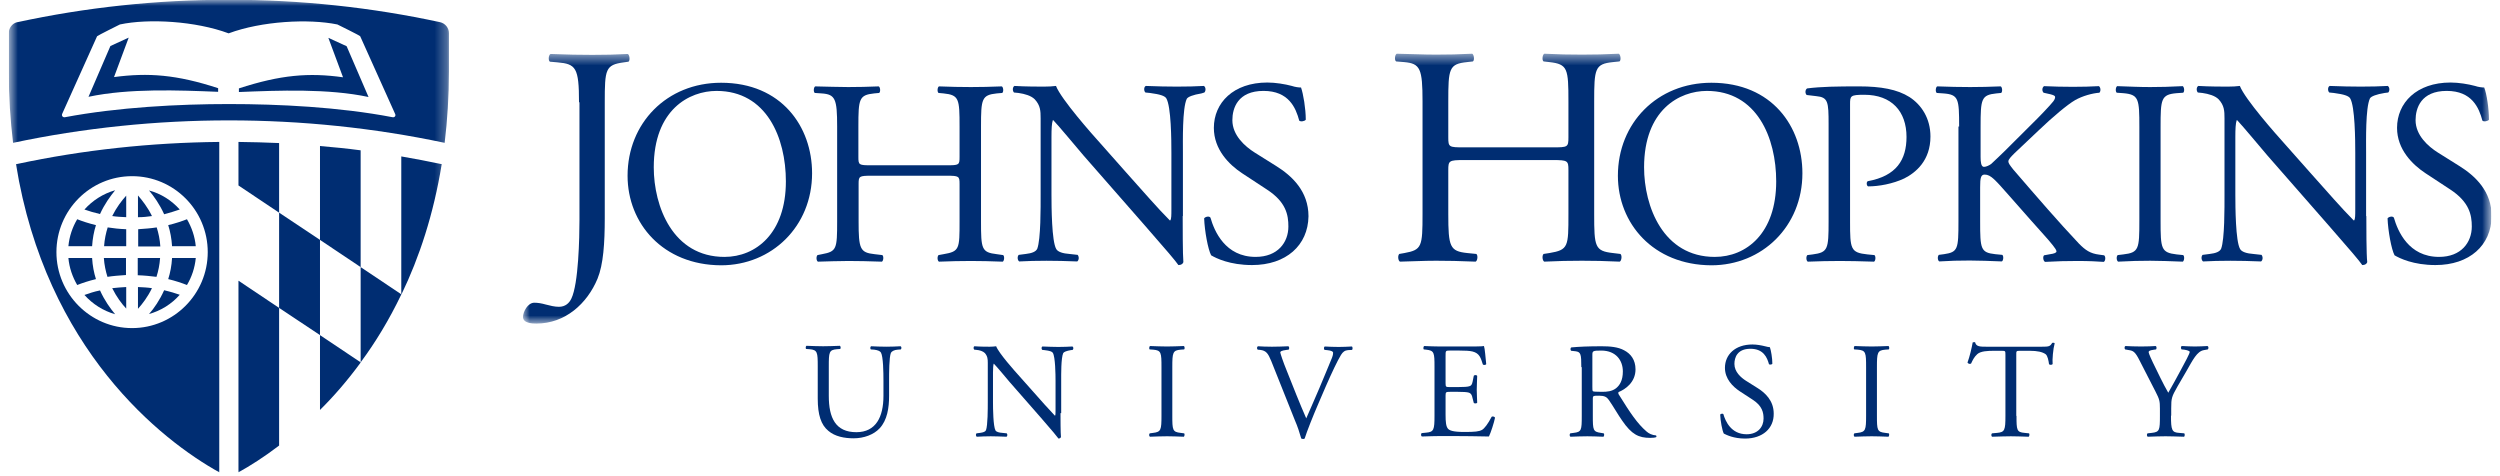 <svg width="210" height="40" viewBox="0 0 210 40" fill="none" xmlns="http://www.w3.org/2000/svg">
<g clip-path="url(#clip0_897_924)">
<path d="M74.21 31.98C74.21 31.275 74.191 29.961 74.001 29.618C73.926 29.485 73.717 29.409 73.432 29.371L73.148 29.352C73.072 29.275 73.11 29.123 73.167 29.085C73.603 29.104 74.02 29.123 74.457 29.123C74.931 29.123 75.234 29.104 75.652 29.085C75.747 29.142 75.728 29.294 75.671 29.352L75.405 29.371C75.121 29.39 74.912 29.504 74.836 29.637C74.684 30.018 74.684 31.333 74.684 31.961V33.256C74.684 34.247 74.533 35.294 73.888 35.98C73.394 36.514 72.56 36.818 71.706 36.818C70.928 36.818 70.131 36.666 69.581 36.19C68.974 35.694 68.69 34.856 68.69 33.485V30.78C68.69 29.599 68.671 29.39 68.007 29.333L67.722 29.314C67.646 29.275 67.684 29.066 67.741 29.047C68.31 29.066 68.69 29.085 69.145 29.085C69.619 29.085 69.98 29.066 70.549 29.047C70.625 29.085 70.644 29.275 70.568 29.314L70.302 29.333C69.638 29.39 69.619 29.58 69.619 30.78V33.256C69.619 35.104 70.188 36.304 71.934 36.304C73.584 36.304 74.21 35.009 74.21 33.256V31.98Z" fill="#002D72"/>
<path d="M89.083 34.705C89.083 35.048 89.083 36.4 89.121 36.705C89.102 36.781 89.026 36.838 88.912 36.838C88.779 36.648 88.438 36.248 87.451 35.105L84.815 32.096C84.511 31.734 83.733 30.8 83.487 30.553H83.468C83.43 30.686 83.411 30.953 83.411 31.296V33.791C83.411 34.324 83.43 35.81 83.619 36.153C83.695 36.286 83.923 36.343 84.207 36.362L84.568 36.4C84.644 36.495 84.625 36.629 84.549 36.686C84.037 36.667 83.638 36.648 83.221 36.648C82.747 36.648 82.443 36.667 82.045 36.686C81.969 36.629 81.95 36.476 82.026 36.4L82.329 36.362C82.595 36.324 82.766 36.267 82.823 36.134C82.974 35.734 82.974 34.324 82.974 33.772V30.476C82.974 30.153 82.955 29.924 82.728 29.657C82.576 29.505 82.291 29.41 82.026 29.391L81.836 29.372C81.76 29.296 81.76 29.124 81.855 29.086C82.329 29.124 82.936 29.124 83.145 29.124C83.335 29.124 83.525 29.105 83.676 29.086C83.904 29.676 85.251 31.181 85.63 31.6L86.731 32.838C87.508 33.715 88.078 34.362 88.609 34.914H88.628C88.666 34.857 88.666 34.667 88.666 34.438V32C88.666 31.467 88.647 29.981 88.438 29.638C88.362 29.524 88.191 29.467 87.736 29.41L87.546 29.391C87.471 29.314 87.471 29.143 87.565 29.105C88.097 29.124 88.476 29.143 88.912 29.143C89.406 29.143 89.69 29.124 90.088 29.105C90.183 29.162 90.183 29.314 90.107 29.391L89.956 29.41C89.595 29.467 89.368 29.562 89.311 29.657C89.121 30.076 89.14 31.486 89.14 32.019V34.705H89.083Z" fill="#002D72"/>
<path d="M97.564 30.838C97.564 29.619 97.545 29.428 96.862 29.371L96.577 29.352C96.501 29.314 96.539 29.105 96.596 29.066C97.165 29.085 97.545 29.105 98.038 29.105C98.493 29.105 98.873 29.085 99.442 29.066C99.517 29.105 99.537 29.314 99.461 29.352L99.176 29.371C98.512 29.428 98.474 29.619 98.474 30.838V34.914C98.474 36.133 98.493 36.285 99.176 36.362L99.461 36.4C99.537 36.438 99.499 36.647 99.442 36.685C98.873 36.666 98.493 36.647 98.038 36.647C97.564 36.647 97.165 36.666 96.596 36.685C96.52 36.647 96.501 36.476 96.577 36.4L96.862 36.362C97.526 36.285 97.564 36.114 97.564 34.914V30.838Z" fill="#002D72"/>
<path d="M106.783 30.324C106.518 29.676 106.347 29.448 105.854 29.391L105.645 29.372C105.569 29.296 105.569 29.143 105.664 29.086C105.986 29.105 106.366 29.124 106.84 29.124C107.333 29.124 107.732 29.105 108.225 29.086C108.301 29.124 108.32 29.296 108.244 29.372L108.073 29.391C107.637 29.448 107.542 29.524 107.542 29.6C107.561 29.715 107.751 30.324 108.111 31.2C108.642 32.534 109.155 33.848 109.724 35.143C110.065 34.381 110.558 33.219 110.824 32.61C111.147 31.829 111.697 30.534 111.886 30.057C111.981 29.81 111.981 29.695 111.981 29.619C111.981 29.543 111.867 29.448 111.469 29.41L111.26 29.391C111.184 29.314 111.203 29.143 111.279 29.105C111.602 29.124 112.038 29.143 112.456 29.143C112.835 29.143 113.176 29.124 113.556 29.105C113.632 29.143 113.632 29.334 113.575 29.391L113.233 29.41C112.968 29.429 112.797 29.562 112.645 29.81C112.323 30.343 111.886 31.276 111.374 32.438L110.767 33.848C110.312 34.895 109.781 36.229 109.591 36.838C109.553 36.857 109.515 36.876 109.477 36.876C109.42 36.876 109.363 36.857 109.306 36.838C109.174 36.362 108.984 35.791 108.775 35.315L106.783 30.324Z" fill="#002D72"/>
<path d="M120.498 30.819C120.498 29.619 120.479 29.447 119.796 29.371L119.607 29.352C119.531 29.314 119.569 29.105 119.626 29.066C120.119 29.085 120.498 29.105 120.973 29.105H123.116C123.837 29.105 124.52 29.105 124.653 29.066C124.729 29.257 124.786 30.076 124.843 30.59C124.805 30.666 124.615 30.686 124.558 30.609C124.387 30.076 124.292 29.676 123.685 29.524C123.439 29.466 123.078 29.447 122.585 29.447H121.769C121.428 29.447 121.428 29.466 121.428 29.904V32.19C121.428 32.514 121.466 32.514 121.807 32.514H122.471C122.945 32.514 123.306 32.495 123.439 32.438C123.571 32.4 123.647 32.324 123.704 32.038L123.799 31.562C123.856 31.485 124.046 31.485 124.084 31.581C124.084 31.847 124.046 32.304 124.046 32.743C124.046 33.162 124.084 33.581 124.084 33.828C124.046 33.904 123.837 33.904 123.799 33.847L123.685 33.409C123.647 33.2 123.571 33.028 123.344 32.971C123.192 32.933 122.908 32.914 122.471 32.914H121.807C121.466 32.914 121.428 32.933 121.428 33.219V34.838C121.428 35.447 121.466 35.828 121.636 36.019C121.769 36.152 122.016 36.285 123.021 36.285C123.894 36.285 124.235 36.247 124.482 36.114C124.691 36 124.994 35.6 125.298 35.009C125.374 34.952 125.544 34.99 125.582 35.086C125.507 35.486 125.222 36.362 125.07 36.666C124.046 36.647 123.04 36.628 122.016 36.628H120.991C120.498 36.628 120.119 36.647 119.436 36.666C119.36 36.628 119.341 36.457 119.417 36.381L119.796 36.343C120.441 36.285 120.498 36.114 120.498 34.914V30.819Z" fill="#002D72"/>
<path d="M132.83 30.838C132.83 29.753 132.792 29.562 132.337 29.505L131.976 29.467C131.9 29.41 131.9 29.219 131.995 29.181C132.621 29.124 133.418 29.086 134.537 29.086C135.239 29.086 135.922 29.143 136.434 29.429C136.984 29.715 137.383 30.229 137.383 31.029C137.383 32.114 136.529 32.705 135.96 32.934C135.903 33.01 135.96 33.124 136.017 33.2C136.928 34.667 137.535 35.581 138.312 36.248C138.502 36.419 138.787 36.553 139.09 36.572C139.147 36.591 139.166 36.686 139.109 36.724C139.014 36.762 138.825 36.781 138.616 36.781C137.648 36.781 137.06 36.495 136.264 35.334C135.96 34.914 135.505 34.114 135.144 33.6C134.974 33.353 134.784 33.238 134.329 33.238C133.816 33.238 133.797 33.257 133.797 33.486V34.934C133.797 36.134 133.816 36.267 134.48 36.362L134.708 36.4C134.784 36.457 134.746 36.648 134.689 36.686C134.177 36.667 133.797 36.648 133.342 36.648C132.868 36.648 132.45 36.667 131.919 36.686C131.843 36.648 131.824 36.476 131.9 36.4L132.185 36.362C132.849 36.286 132.868 36.134 132.868 34.934V30.838H132.83ZM133.759 32.476C133.759 32.686 133.759 32.8 133.797 32.857C133.835 32.895 134.006 32.914 134.575 32.914C134.993 32.914 135.41 32.876 135.751 32.61C136.055 32.362 136.32 31.962 136.32 31.2C136.32 30.305 135.77 29.448 134.499 29.448C133.797 29.448 133.759 29.486 133.759 29.81V32.476Z" fill="#002D72"/>
<path d="M146.583 36.84C145.634 36.84 145.027 36.535 144.8 36.421C144.667 36.174 144.515 35.355 144.496 34.821C144.553 34.745 144.724 34.726 144.762 34.783C144.932 35.374 145.407 36.478 146.716 36.478C147.664 36.478 148.139 35.85 148.139 35.164C148.139 34.669 148.044 34.097 147.209 33.564L146.128 32.859C145.559 32.478 144.895 31.831 144.895 30.898C144.895 29.812 145.729 28.936 147.209 28.936C147.569 28.936 147.968 29.012 148.271 29.088C148.423 29.126 148.575 29.164 148.67 29.164C148.765 29.431 148.878 30.078 148.878 30.555C148.84 30.631 148.651 30.65 148.594 30.593C148.442 30.04 148.139 29.297 147.038 29.297C145.919 29.297 145.691 30.04 145.691 30.574C145.691 31.24 146.241 31.716 146.659 31.983L147.569 32.555C148.29 32.993 148.992 33.659 148.992 34.745C149.011 35.983 148.063 36.84 146.583 36.84Z" fill="#002D72"/>
<path d="M156.752 30.838C156.752 29.619 156.733 29.428 156.05 29.371L155.765 29.352C155.689 29.314 155.727 29.105 155.784 29.066C156.353 29.085 156.733 29.105 157.226 29.105C157.681 29.105 158.061 29.085 158.63 29.066C158.706 29.105 158.724 29.314 158.649 29.352L158.364 29.371C157.7 29.428 157.662 29.619 157.662 30.838V34.914C157.662 36.133 157.681 36.285 158.364 36.362L158.649 36.4C158.724 36.438 158.687 36.647 158.63 36.685C158.061 36.666 157.681 36.647 157.226 36.647C156.752 36.647 156.353 36.666 155.784 36.685C155.708 36.647 155.689 36.476 155.765 36.4L156.05 36.362C156.714 36.285 156.752 36.114 156.752 34.914V30.838Z" fill="#002D72"/>
<path d="M169.386 34.934C169.386 36.134 169.405 36.305 170.069 36.362L170.429 36.4C170.505 36.438 170.467 36.648 170.41 36.686C169.765 36.667 169.367 36.648 168.912 36.648C168.456 36.648 168.058 36.667 167.337 36.686C167.261 36.648 167.242 36.458 167.337 36.4L167.755 36.362C168.4 36.305 168.456 36.134 168.456 34.934V29.829C168.456 29.467 168.456 29.467 168.115 29.467H167.489C166.996 29.467 166.37 29.486 166.085 29.753C165.82 30 165.706 30.248 165.573 30.534C165.478 30.61 165.326 30.553 165.269 30.457C165.459 29.943 165.63 29.2 165.706 28.762C165.744 28.743 165.895 28.724 165.914 28.762C165.99 29.124 166.351 29.124 166.882 29.124H171.492C172.099 29.124 172.213 29.105 172.383 28.8C172.44 28.781 172.573 28.781 172.592 28.838C172.459 29.315 172.383 30.229 172.421 30.572C172.383 30.667 172.175 30.667 172.118 30.591C172.08 30.305 172.004 29.886 171.833 29.753C171.568 29.562 171.131 29.467 170.505 29.467H169.69C169.348 29.467 169.367 29.486 169.367 29.848V34.934H169.386Z" fill="#002D72"/>
<path d="M182.363 34.914C182.363 36.133 182.439 36.324 183.046 36.362L183.482 36.4C183.539 36.476 183.52 36.647 183.463 36.685C182.761 36.666 182.363 36.647 181.907 36.647C181.433 36.647 181.016 36.666 180.409 36.685C180.333 36.647 180.314 36.476 180.39 36.4L180.75 36.362C181.414 36.285 181.433 36.133 181.433 34.914V34.324C181.433 33.695 181.395 33.543 181.073 32.914L179.726 30.285C179.346 29.524 179.176 29.466 178.834 29.409L178.512 29.352C178.436 29.276 178.455 29.105 178.531 29.066C178.891 29.085 179.308 29.105 179.859 29.105C180.39 29.105 180.788 29.085 181.073 29.066C181.168 29.105 181.168 29.276 181.111 29.352L180.959 29.371C180.56 29.428 180.485 29.485 180.485 29.581C180.485 29.695 180.788 30.343 180.845 30.457C181.262 31.295 181.68 32.209 182.135 32.99C182.477 32.381 182.856 31.714 183.197 31.066C183.52 30.476 183.937 29.695 183.937 29.562C183.937 29.485 183.729 29.409 183.463 29.371L183.254 29.352C183.178 29.276 183.178 29.105 183.273 29.066C183.691 29.085 184.013 29.105 184.374 29.105C184.734 29.105 185.038 29.085 185.436 29.066C185.531 29.123 185.531 29.276 185.455 29.352L185.132 29.409C184.544 29.505 184.203 30.228 183.634 31.219L182.913 32.457C182.42 33.333 182.382 33.428 182.382 34.304V34.914H182.363Z" fill="#002D72"/>
<mask id="mask0_897_924" style="mask-type:luminance" maskUnits="userSpaceOnUse" x="0" y="-1" width="38" height="41">
<path d="M37.711 -0.004H0.737V39.996H37.711V-0.004Z" fill="white"/>
</mask>
<g mask="url(#mask0_897_924)">
<path d="M20.031 39.673C20.998 39.14 22.174 38.397 23.445 37.426V25.864L20.031 23.578V39.673Z" fill="#002D72"/>
</g>
<mask id="mask1_897_924" style="mask-type:luminance" maskUnits="userSpaceOnUse" x="0" y="-1" width="38" height="41">
<path d="M37.711 -0.004H0.737V39.996H37.711V-0.004Z" fill="white"/>
</mask>
<g mask="url(#mask1_897_924)">
<path d="M20.031 15.579L23.445 17.865V12.017C22.307 11.96 21.169 11.941 20.031 11.922V15.579Z" fill="#002D72"/>
</g>
<mask id="mask2_897_924" style="mask-type:luminance" maskUnits="userSpaceOnUse" x="0" y="-1" width="38" height="41">
<path d="M37.711 -0.004H0.737V39.996H37.711V-0.004Z" fill="white"/>
</mask>
<g mask="url(#mask2_897_924)">
<path d="M30.294 12.627C29.155 12.475 28.017 12.361 26.879 12.266V20.151L30.294 22.437V12.627Z" fill="#002D72"/>
</g>
<mask id="mask3_897_924" style="mask-type:luminance" maskUnits="userSpaceOnUse" x="0" y="-1" width="38" height="41">
<path d="M37.711 -0.004H0.737V39.996H37.711V-0.004Z" fill="white"/>
</mask>
<g mask="url(#mask3_897_924)">
<path d="M26.879 28.15V34.436C28.036 33.293 29.193 31.96 30.293 30.455V30.436L26.879 28.15Z" fill="#002D72"/>
</g>
<mask id="mask4_897_924" style="mask-type:luminance" maskUnits="userSpaceOnUse" x="0" y="-1" width="38" height="41">
<path d="M37.711 -0.004H0.737V39.996H37.711V-0.004Z" fill="white"/>
</mask>
<g mask="url(#mask4_897_924)">
<path d="M33.708 13.139V24.72H33.727C35.226 21.615 36.421 17.996 37.104 13.786L36.99 13.767C35.909 13.539 34.809 13.329 33.708 13.139Z" fill="#002D72"/>
</g>
<mask id="mask5_897_924" style="mask-type:luminance" maskUnits="userSpaceOnUse" x="0" y="-1" width="38" height="41">
<path d="M37.711 -0.004H0.737V39.996H37.711V-0.004Z" fill="white"/>
</mask>
<g mask="url(#mask5_897_924)">
<path d="M23.445 17.863V25.863L26.879 28.149V20.149L23.445 17.863Z" fill="#002D72"/>
</g>
<mask id="mask6_897_924" style="mask-type:luminance" maskUnits="userSpaceOnUse" x="0" y="-1" width="38" height="41">
<path d="M37.711 -0.004H0.737V39.996H37.711V-0.004Z" fill="white"/>
</mask>
<g mask="url(#mask6_897_924)">
<path d="M30.294 22.436V30.436C31.527 28.778 32.684 26.874 33.708 24.74V24.721L30.294 22.436Z" fill="#002D72"/>
</g>
<mask id="mask7_897_924" style="mask-type:luminance" maskUnits="userSpaceOnUse" x="0" y="-1" width="38" height="41">
<path d="M37.711 -0.004H0.737V39.996H37.711V-0.004Z" fill="white"/>
</mask>
<g mask="url(#mask7_897_924)">
<path d="M33.708 24.742C33.727 24.723 33.727 24.742 33.708 24.742V24.742Z" fill="#044C7D"/>
</g>
<mask id="mask8_897_924" style="mask-type:luminance" maskUnits="userSpaceOnUse" x="0" y="-1" width="38" height="41">
<path d="M37.711 -0.004H0.737V39.996H37.711V-0.004Z" fill="white"/>
</mask>
<g mask="url(#mask8_897_924)">
<path d="M12.518 26.379C13.524 26.093 14.415 25.541 15.098 24.76C14.719 24.627 14.283 24.493 13.789 24.379C13.41 25.217 12.955 25.884 12.518 26.379Z" fill="#002D72"/>
</g>
<mask id="mask9_897_924" style="mask-type:luminance" maskUnits="userSpaceOnUse" x="0" y="-1" width="38" height="41">
<path d="M37.711 -0.004H0.737V39.996H37.711V-0.004Z" fill="white"/>
</mask>
<g mask="url(#mask9_897_924)">
<path d="M7.093 24.777C7.776 25.539 8.667 26.111 9.673 26.396C9.255 25.901 8.781 25.235 8.402 24.396C7.908 24.492 7.472 24.644 7.093 24.777Z" fill="#002D72"/>
</g>
<mask id="mask10_897_924" style="mask-type:luminance" maskUnits="userSpaceOnUse" x="0" y="-1" width="38" height="41">
<path d="M37.711 -0.004H0.737V39.996H37.711V-0.004Z" fill="white"/>
</mask>
<g mask="url(#mask10_897_924)">
<path d="M10.602 16.434C10.223 16.853 9.786 17.424 9.426 18.148C9.786 18.205 10.184 18.224 10.602 18.243V16.434Z" fill="#002D72"/>
</g>
<mask id="mask11_897_924" style="mask-type:luminance" maskUnits="userSpaceOnUse" x="0" y="-1" width="38" height="41">
<path d="M37.711 -0.004H0.737V39.996H37.711V-0.004Z" fill="white"/>
</mask>
<g mask="url(#mask11_897_924)">
<path d="M14.13 23.445C14.756 23.598 15.268 23.769 15.705 23.941C16.103 23.274 16.369 22.493 16.445 21.674H14.453C14.415 22.321 14.301 22.912 14.13 23.445Z" fill="#002D72"/>
</g>
<mask id="mask12_897_924" style="mask-type:luminance" maskUnits="userSpaceOnUse" x="0" y="-1" width="38" height="41">
<path d="M37.711 -0.004H0.737V39.996H37.711V-0.004Z" fill="white"/>
</mask>
<g mask="url(#mask12_897_924)">
<path d="M9.672 15.98C8.667 16.266 7.775 16.838 7.092 17.599C7.472 17.733 7.908 17.866 8.401 17.98C8.781 17.142 9.255 16.495 9.672 15.98Z" fill="#002D72"/>
</g>
<mask id="mask13_897_924" style="mask-type:luminance" maskUnits="userSpaceOnUse" x="0" y="-1" width="38" height="41">
<path d="M37.711 -0.004H0.737V39.996H37.711V-0.004Z" fill="white"/>
</mask>
<g mask="url(#mask13_897_924)">
<path d="M15.098 17.598C14.415 16.836 13.524 16.265 12.518 15.998C12.935 16.493 13.41 17.16 13.789 17.998C14.282 17.865 14.719 17.731 15.098 17.598Z" fill="#002D72"/>
</g>
<mask id="mask14_897_924" style="mask-type:luminance" maskUnits="userSpaceOnUse" x="0" y="-1" width="38" height="41">
<path d="M37.711 -0.004H0.737V39.996H37.711V-0.004Z" fill="white"/>
</mask>
<g mask="url(#mask14_897_924)">
<path d="M14.453 20.683H16.445C16.369 19.864 16.103 19.102 15.705 18.416C15.268 18.587 14.756 18.759 14.13 18.911C14.301 19.445 14.415 20.054 14.453 20.683Z" fill="#002D72"/>
</g>
<mask id="mask15_897_924" style="mask-type:luminance" maskUnits="userSpaceOnUse" x="0" y="-1" width="38" height="41">
<path d="M37.711 -0.004H0.737V39.996H37.711V-0.004Z" fill="white"/>
</mask>
<g mask="url(#mask15_897_924)">
<path d="M11.589 25.94C11.968 25.521 12.404 24.949 12.765 24.207C12.404 24.149 12.006 24.13 11.589 24.111V25.94Z" fill="#002D72"/>
</g>
<mask id="mask16_897_924" style="mask-type:luminance" maskUnits="userSpaceOnUse" x="0" y="-1" width="38" height="41">
<path d="M37.711 -0.004H0.737V39.996H37.711V-0.004Z" fill="white"/>
</mask>
<g mask="url(#mask16_897_924)">
<path d="M10.602 21.674H8.724C8.762 22.245 8.876 22.779 9.027 23.255C9.502 23.179 10.033 23.14 10.583 23.102V21.674H10.602Z" fill="#002D72"/>
</g>
<mask id="mask17_897_924" style="mask-type:luminance" maskUnits="userSpaceOnUse" x="0" y="-1" width="38" height="41">
<path d="M37.711 -0.004H0.737V39.996H37.711V-0.004Z" fill="white"/>
</mask>
<g mask="url(#mask17_897_924)">
<path d="M11.589 23.121C12.158 23.14 12.67 23.198 13.144 23.255C13.296 22.779 13.41 22.245 13.448 21.674H11.57V23.121H11.589Z" fill="#002D72"/>
</g>
<mask id="mask18_897_924" style="mask-type:luminance" maskUnits="userSpaceOnUse" x="0" y="-1" width="38" height="41">
<path d="M37.711 -0.004H0.737V39.996H37.711V-0.004Z" fill="white"/>
</mask>
<g mask="url(#mask18_897_924)">
<path d="M12.765 18.149C12.404 17.407 11.949 16.835 11.589 16.416V18.245C12.006 18.245 12.404 18.206 12.765 18.149Z" fill="#002D72"/>
</g>
<mask id="mask19_897_924" style="mask-type:luminance" maskUnits="userSpaceOnUse" x="0" y="-1" width="38" height="41">
<path d="M37.711 -0.004H0.737V39.996H37.711V-0.004Z" fill="white"/>
</mask>
<g mask="url(#mask19_897_924)">
<path d="M13.467 20.683C13.429 20.111 13.315 19.578 13.163 19.102C12.689 19.178 12.158 19.216 11.608 19.254V20.702H13.467V20.683Z" fill="#002D72"/>
</g>
<mask id="mask20_897_924" style="mask-type:luminance" maskUnits="userSpaceOnUse" x="0" y="-1" width="38" height="41">
<path d="M37.711 -0.004H0.737V39.996H37.711V-0.004Z" fill="white"/>
</mask>
<g mask="url(#mask20_897_924)">
<path d="M9.425 24.207C9.786 24.93 10.222 25.521 10.602 25.921V24.111C10.184 24.13 9.786 24.169 9.425 24.207Z" fill="#002D72"/>
</g>
<mask id="mask21_897_924" style="mask-type:luminance" maskUnits="userSpaceOnUse" x="0" y="-1" width="38" height="41">
<path d="M37.711 -0.004H0.737V39.996H37.711V-0.004Z" fill="white"/>
</mask>
<g mask="url(#mask21_897_924)">
<path d="M8.06 18.911C7.434 18.759 6.921 18.587 6.485 18.416C6.087 19.083 5.821 19.864 5.745 20.683H7.737C7.775 20.054 7.889 19.445 8.06 18.911Z" fill="#002D72"/>
</g>
<mask id="mask22_897_924" style="mask-type:luminance" maskUnits="userSpaceOnUse" x="0" y="-1" width="38" height="41">
<path d="M37.711 -0.004H0.737V39.996H37.711V-0.004Z" fill="white"/>
</mask>
<g mask="url(#mask22_897_924)">
<path d="M10.602 19.254C10.052 19.235 9.521 19.178 9.046 19.102C8.895 19.578 8.781 20.111 8.743 20.683H10.602V19.254Z" fill="#002D72"/>
</g>
<mask id="mask23_897_924" style="mask-type:luminance" maskUnits="userSpaceOnUse" x="0" y="-1" width="38" height="41">
<path d="M37.711 -0.004H0.737V39.996H37.711V-0.004Z" fill="white"/>
</mask>
<g mask="url(#mask23_897_924)">
<path d="M7.737 21.674H5.745C5.821 22.493 6.087 23.255 6.485 23.941C6.921 23.769 7.434 23.598 8.06 23.445C7.889 22.912 7.775 22.321 7.737 21.674Z" fill="#002D72"/>
</g>
<mask id="mask24_897_924" style="mask-type:luminance" maskUnits="userSpaceOnUse" x="0" y="-1" width="38" height="41">
<path d="M37.711 -0.004H0.737V39.996H37.711V-0.004Z" fill="white"/>
</mask>
<g mask="url(#mask24_897_924)">
<path d="M1.344 13.789C3.848 29.369 13.58 36.989 18.418 39.674V11.922C12.689 11.979 6.997 12.588 1.458 13.77L1.344 13.789ZM11.095 14.798C14.605 14.798 17.45 17.655 17.45 21.179C17.45 24.703 14.586 27.56 11.095 27.56C7.585 27.56 4.74 24.684 4.74 21.179C4.74 17.655 7.585 14.798 11.095 14.798Z" fill="#002D72"/>
</g>
<mask id="mask25_897_924" style="mask-type:luminance" maskUnits="userSpaceOnUse" x="0" y="-1" width="38" height="41">
<path d="M37.711 -0.004H0.737V39.996H37.711V-0.004Z" fill="white"/>
</mask>
<g mask="url(#mask25_897_924)">
<path d="M36.971 1.864C31.242 0.626 25.304 -0.021 19.215 -0.021C13.125 -0.021 7.187 0.626 1.458 1.864H1.439C1.041 1.959 0.737 2.34 0.737 2.779V5.998C0.737 8.112 0.87 10.112 1.098 11.998C7.036 10.74 13.144 10.112 19.234 10.112C25.323 10.112 31.413 10.74 37.351 11.998C37.578 10.112 37.711 8.112 37.711 5.998V2.779C37.711 2.34 37.389 1.959 36.971 1.864ZM32.968 9.845C28.51 8.988 23.407 8.74 19.215 8.74C15.022 8.74 9.919 9.007 5.461 9.845C5.29 9.883 5.138 9.731 5.233 9.54L8.155 3.045C8.193 2.988 10.071 2.055 10.071 2.055C12.48 1.54 16.426 1.769 19.196 2.798H19.215C21.985 1.769 25.93 1.559 28.34 2.055C28.34 2.055 30.237 2.988 30.256 3.045L33.177 9.54C33.291 9.731 33.139 9.883 32.968 9.845Z" fill="#002D72"/>
</g>
<mask id="mask26_897_924" style="mask-type:luminance" maskUnits="userSpaceOnUse" x="0" y="-1" width="38" height="41">
<path d="M37.711 -0.004H0.737V39.996H37.711V-0.004Z" fill="white"/>
</mask>
<g mask="url(#mask26_897_924)">
<path d="M27.581 3.178L28.814 6.492C25.949 6.092 23.578 6.282 20.068 7.425V7.73C23.388 7.597 27.581 7.425 30.957 8.149L29.117 3.882L27.581 3.178Z" fill="#002D72"/>
</g>
<mask id="mask27_897_924" style="mask-type:luminance" maskUnits="userSpaceOnUse" x="0" y="-1" width="38" height="41">
<path d="M37.711 -0.004H0.737V39.996H37.711V-0.004Z" fill="white"/>
</mask>
<g mask="url(#mask27_897_924)">
<path d="M9.578 6.474L10.811 3.16L9.274 3.865L7.434 8.132C10.83 7.408 15.022 7.579 18.323 7.713V7.408C14.833 6.265 12.461 6.093 9.578 6.474Z" fill="#002D72"/>
</g>
<mask id="mask28_897_924" style="mask-type:luminance" maskUnits="userSpaceOnUse" x="43" y="4" width="167" height="24">
<path d="M209.262 4.512H43.913V27.178H209.262V4.512Z" fill="white"/>
</mask>
<g mask="url(#mask28_897_924)">
<path d="M48.637 8.59C48.637 5.676 48.371 5.371 46.835 5.238L46.19 5.181C46.038 5.067 46.076 4.609 46.247 4.533C47.764 4.59 48.656 4.609 49.756 4.609C50.8 4.609 51.691 4.59 52.735 4.533C52.886 4.609 52.943 5.086 52.792 5.181L52.393 5.238C50.857 5.447 50.8 5.809 50.8 8.59V18.324C50.8 20.4 50.686 22.209 50.193 23.409C49.32 25.505 47.48 27.181 45.052 27.181C44.748 27.181 43.932 27.162 43.932 26.628C43.932 26.19 44.331 25.428 44.881 25.428C45.203 25.428 45.507 25.486 45.848 25.581C46.209 25.676 46.588 25.771 46.949 25.771C47.499 25.771 47.821 25.448 47.992 25.086C48.599 23.848 48.675 19.924 48.675 18.495V8.59H48.637Z" fill="#002D72"/>
</g>
<mask id="mask29_897_924" style="mask-type:luminance" maskUnits="userSpaceOnUse" x="43" y="4" width="167" height="24">
<path d="M209.262 4.512H43.913V27.178H209.262V4.512Z" fill="white"/>
</mask>
<g mask="url(#mask29_897_924)">
<path d="M52.716 14.761C52.716 10.342 56.017 6.951 60.57 6.951C65.654 6.951 68.215 10.646 68.215 14.551C68.215 19.027 64.819 22.285 60.57 22.285C55.675 22.265 52.716 18.761 52.716 14.761ZM66.014 15.237C66.014 11.58 64.402 7.637 60.19 7.637C57.895 7.637 54.916 9.218 54.916 14.056C54.916 17.332 56.51 21.58 60.854 21.58C63.491 21.58 66.014 19.599 66.014 15.237Z" fill="#002D72"/>
</g>
<mask id="mask30_897_924" style="mask-type:luminance" maskUnits="userSpaceOnUse" x="43" y="4" width="167" height="24">
<path d="M209.262 4.512H43.913V27.178H209.262V4.512Z" fill="white"/>
</mask>
<g mask="url(#mask30_897_924)">
<path d="M73.223 14.761C72.161 14.761 72.123 14.799 72.123 15.465V18.589C72.123 20.913 72.237 21.218 73.47 21.351L74.115 21.427C74.248 21.523 74.21 21.922 74.077 21.98C72.882 21.942 72.142 21.922 71.269 21.922C70.32 21.922 69.581 21.961 68.708 21.98C68.575 21.922 68.537 21.561 68.67 21.427L69.049 21.351C70.283 21.122 70.32 20.913 70.32 18.589V10.627C70.32 8.303 70.169 7.923 69.012 7.846L68.442 7.808C68.31 7.713 68.348 7.313 68.48 7.256C69.562 7.275 70.32 7.313 71.25 7.313C72.104 7.313 72.863 7.294 73.811 7.256C73.944 7.313 73.982 7.713 73.849 7.808L73.432 7.846C72.161 7.98 72.104 8.303 72.104 10.627V13.18C72.104 13.865 72.142 13.884 73.204 13.884H79.502C80.565 13.884 80.603 13.865 80.603 13.18V10.627C80.603 8.303 80.565 7.98 79.256 7.846L78.838 7.808C78.706 7.713 78.743 7.313 78.876 7.256C79.882 7.294 80.641 7.313 81.551 7.313C82.405 7.313 83.164 7.294 84.15 7.256C84.283 7.313 84.321 7.713 84.188 7.808L83.733 7.846C82.462 7.98 82.405 8.303 82.405 10.627V18.589C82.405 20.913 82.443 21.199 83.733 21.351L84.264 21.427C84.397 21.523 84.359 21.922 84.226 21.98C83.164 21.942 82.424 21.922 81.551 21.922C80.641 21.922 79.863 21.942 78.876 21.98C78.743 21.922 78.706 21.561 78.838 21.427L79.256 21.351C80.603 21.122 80.603 20.913 80.603 18.589V15.465C80.603 14.799 80.565 14.761 79.502 14.761H73.223Z" fill="#002D72"/>
</g>
<mask id="mask31_897_924" style="mask-type:luminance" maskUnits="userSpaceOnUse" x="43" y="4" width="167" height="24">
<path d="M209.262 4.512H43.913V27.178H209.262V4.512Z" fill="white"/>
</mask>
<g mask="url(#mask31_897_924)">
<path d="M99.346 18.152C99.346 18.819 99.346 21.447 99.403 22.019C99.365 22.152 99.232 22.266 98.986 22.266C98.72 21.885 98.075 21.123 96.159 18.933L91.037 13.085C90.449 12.4 88.95 10.59 88.476 10.095H88.438C88.343 10.362 88.324 10.876 88.324 11.524V16.343C88.324 17.39 88.343 20.266 88.722 20.914C88.855 21.162 89.291 21.295 89.842 21.333L90.525 21.409C90.657 21.581 90.638 21.847 90.487 21.962C89.5 21.924 88.722 21.904 87.907 21.904C86.977 21.904 86.389 21.924 85.611 21.962C85.459 21.847 85.441 21.543 85.573 21.409L86.161 21.333C86.674 21.276 87.015 21.143 87.129 20.895C87.432 20.095 87.413 17.39 87.413 16.343V9.943C87.413 9.314 87.394 8.857 86.92 8.343C86.617 8.038 86.085 7.885 85.554 7.809L85.175 7.771C85.042 7.638 85.042 7.314 85.213 7.219C86.142 7.276 87.3 7.276 87.698 7.276C88.058 7.276 88.419 7.257 88.703 7.219C89.14 8.343 91.739 11.276 92.479 12.095L94.622 14.514C96.14 16.209 97.221 17.466 98.265 18.514H98.303C98.397 18.4 98.397 18.057 98.397 17.581V12.838C98.397 11.79 98.379 8.914 97.961 8.247C97.828 8.057 97.468 7.924 96.595 7.809L96.216 7.771C96.064 7.638 96.083 7.276 96.254 7.219C97.278 7.257 98.018 7.276 98.853 7.276C99.801 7.276 100.37 7.257 101.129 7.219C101.3 7.333 101.3 7.638 101.167 7.771L100.921 7.847C100.219 7.962 99.782 8.133 99.688 8.304C99.308 9.104 99.365 11.847 99.365 12.857V18.152H99.346Z" fill="#002D72"/>
</g>
<mask id="mask32_897_924" style="mask-type:luminance" maskUnits="userSpaceOnUse" x="43" y="4" width="167" height="24">
<path d="M209.262 4.512H43.913V27.178H209.262V4.512Z" fill="white"/>
</mask>
<g mask="url(#mask32_897_924)">
<path d="M105.17 22.265C103.311 22.265 102.154 21.694 101.736 21.446C101.471 20.951 101.186 19.389 101.148 18.341C101.262 18.189 101.584 18.132 101.679 18.284C102.002 19.408 102.912 21.579 105.473 21.579C107.333 21.579 108.224 20.36 108.224 19.027C108.224 18.055 108.035 16.97 106.422 15.922L104.335 14.551C103.235 13.827 101.964 12.551 101.964 10.741C101.964 8.646 103.595 6.932 106.46 6.932C107.143 6.932 107.94 7.065 108.509 7.217C108.793 7.313 109.097 7.351 109.287 7.351C109.476 7.884 109.685 9.122 109.685 10.056C109.59 10.189 109.249 10.246 109.135 10.132C108.85 9.065 108.262 7.636 106.137 7.636C103.975 7.636 103.519 9.084 103.519 10.094C103.519 11.37 104.582 12.303 105.398 12.817L107.162 13.922C108.547 14.779 109.913 16.075 109.913 18.17C109.875 20.608 108.035 22.265 105.17 22.265Z" fill="#002D72"/>
</g>
<mask id="mask33_897_924" style="mask-type:luminance" maskUnits="userSpaceOnUse" x="43" y="4" width="167" height="24">
<path d="M209.262 4.512H43.913V27.178H209.262V4.512Z" fill="white"/>
</mask>
<g mask="url(#mask33_897_924)">
<path d="M122.965 13.445C121.713 13.445 121.656 13.502 121.656 14.283V17.978C121.656 20.74 121.789 21.102 123.249 21.255L124.008 21.331C124.16 21.426 124.122 21.902 123.951 21.978C122.547 21.921 121.656 21.902 120.631 21.902C119.512 21.902 118.62 21.959 117.596 21.978C117.444 21.902 117.387 21.483 117.539 21.331L117.975 21.255C119.436 20.988 119.493 20.721 119.493 17.978V8.531C119.493 5.769 119.303 5.331 117.956 5.216L117.273 5.159C117.122 5.064 117.16 4.588 117.33 4.512C118.601 4.531 119.493 4.588 120.631 4.588C121.656 4.588 122.547 4.569 123.667 4.512C123.818 4.588 123.875 5.064 123.724 5.159L123.23 5.216C121.713 5.369 121.656 5.769 121.656 8.531V11.54C121.656 12.359 121.713 12.378 122.965 12.378H130.439C131.691 12.378 131.748 12.359 131.748 11.54V8.531C131.748 5.769 131.691 5.388 130.155 5.216L129.661 5.159C129.51 5.064 129.567 4.588 129.718 4.512C130.913 4.569 131.805 4.588 132.886 4.588C133.911 4.588 134.802 4.569 135.979 4.512C136.13 4.588 136.187 5.064 136.036 5.159L135.485 5.216C133.968 5.369 133.911 5.769 133.911 8.531V17.978C133.911 20.74 133.968 21.083 135.485 21.255L136.111 21.331C136.263 21.426 136.225 21.902 136.055 21.978C134.802 21.921 133.911 21.902 132.886 21.902C131.824 21.902 130.875 21.921 129.718 21.978C129.567 21.902 129.51 21.483 129.661 21.331L130.155 21.255C131.748 20.988 131.748 20.721 131.748 17.978V14.283C131.748 13.502 131.691 13.445 130.439 13.445H122.965Z" fill="#002D72"/>
</g>
<mask id="mask34_897_924" style="mask-type:luminance" maskUnits="userSpaceOnUse" x="43" y="4" width="167" height="24">
<path d="M209.262 4.512H43.913V27.178H209.262V4.512Z" fill="white"/>
</mask>
<g mask="url(#mask34_897_924)">
<path d="M135.903 14.761C135.903 10.342 139.203 6.951 143.756 6.951C148.86 6.951 151.402 10.646 151.402 14.551C151.402 19.027 148.006 22.285 143.756 22.285C138.862 22.265 135.903 18.761 135.903 14.761ZM149.201 15.237C149.201 11.58 147.588 7.637 143.377 7.637C141.082 7.637 138.103 9.218 138.103 14.056C138.103 17.332 139.697 21.58 144.041 21.58C146.697 21.58 149.201 19.599 149.201 15.237Z" fill="#002D72"/>
</g>
<mask id="mask35_897_924" style="mask-type:luminance" maskUnits="userSpaceOnUse" x="43" y="4" width="167" height="24">
<path d="M209.262 4.512H43.913V27.178H209.262V4.512Z" fill="white"/>
</mask>
<g mask="url(#mask35_897_924)">
<path d="M155.405 18.608C155.405 20.932 155.443 21.218 156.865 21.37L157.453 21.427C157.586 21.542 157.548 21.922 157.416 21.98C156.163 21.942 155.424 21.922 154.551 21.922C153.621 21.922 152.825 21.942 151.857 21.98C151.724 21.922 151.686 21.561 151.819 21.427L152.274 21.37C153.546 21.199 153.602 20.932 153.602 18.608V10.437C153.602 8.551 153.564 8.17 152.559 8.075L151.762 7.98C151.611 7.846 151.629 7.523 151.8 7.427C152.976 7.275 154.342 7.256 156.163 7.256C157.985 7.256 159.37 7.503 160.394 8.151C161.399 8.799 162.158 9.942 162.158 11.465C162.158 13.504 160.906 14.513 159.958 14.989C158.99 15.446 157.814 15.656 156.922 15.656C156.771 15.599 156.771 15.256 156.903 15.218C159.294 14.78 160.147 13.427 160.147 11.504C160.147 9.351 158.895 7.961 156.6 7.961C155.424 7.961 155.405 8.056 155.405 8.761V18.608Z" fill="#002D72"/>
</g>
<mask id="mask36_897_924" style="mask-type:luminance" maskUnits="userSpaceOnUse" x="43" y="4" width="167" height="24">
<path d="M209.262 4.512H43.913V27.178H209.262V4.512Z" fill="white"/>
</mask>
<g mask="url(#mask36_897_924)">
<path d="M164.567 10.627C164.567 8.303 164.529 7.941 163.239 7.846L162.689 7.808C162.556 7.713 162.594 7.313 162.727 7.255C163.809 7.293 164.51 7.313 165.497 7.313C166.351 7.313 167.109 7.293 168.058 7.255C168.191 7.313 168.229 7.713 168.096 7.808L167.698 7.846C166.426 7.979 166.37 8.303 166.37 10.627V13.179C166.37 13.598 166.408 14.017 166.654 14.017C166.844 14.017 167.109 13.884 167.261 13.77C167.565 13.503 168.134 12.932 168.38 12.703L170.752 10.341C171.169 9.941 172.251 8.817 172.478 8.513C172.592 8.36 172.63 8.246 172.63 8.151C172.63 8.055 172.535 7.998 172.251 7.922L171.662 7.789C171.511 7.636 171.53 7.351 171.7 7.236C172.478 7.274 173.351 7.293 174.129 7.293C174.906 7.293 175.646 7.274 176.31 7.236C176.462 7.351 176.481 7.655 176.348 7.789C175.779 7.827 174.925 8.055 174.299 8.417C173.673 8.779 172.44 9.808 171.207 10.989L169.215 12.874C168.912 13.179 168.703 13.389 168.703 13.56C168.703 13.713 168.836 13.884 169.12 14.246C171.207 16.665 172.914 18.646 174.641 20.474C175.172 21.008 175.57 21.294 176.329 21.389L176.747 21.446C176.898 21.56 176.86 21.941 176.709 21.998C176.14 21.96 175.532 21.922 174.489 21.922C173.578 21.922 172.82 21.941 171.795 21.998C171.643 21.96 171.568 21.579 171.7 21.446L172.213 21.351C172.516 21.312 172.744 21.236 172.744 21.122C172.744 20.989 172.592 20.817 172.44 20.608C172.023 20.074 171.454 19.484 170.619 18.532L168.855 16.532C167.603 15.122 167.242 14.665 166.711 14.665C166.389 14.665 166.332 14.951 166.332 15.732V18.589C166.332 20.913 166.37 21.217 167.603 21.351L168.191 21.408C168.324 21.503 168.286 21.903 168.153 21.96C167.072 21.922 166.332 21.884 165.459 21.884C164.548 21.884 163.809 21.903 162.898 21.96C162.765 21.884 162.727 21.56 162.86 21.408L163.296 21.351C164.473 21.179 164.51 20.913 164.51 18.589V10.627H164.567Z" fill="#002D72"/>
</g>
<mask id="mask37_897_924" style="mask-type:luminance" maskUnits="userSpaceOnUse" x="43" y="4" width="167" height="24">
<path d="M209.262 4.512H43.913V27.178H209.262V4.512Z" fill="white"/>
</mask>
<g mask="url(#mask37_897_924)">
<path d="M179.706 10.665C179.706 8.322 179.668 7.941 178.359 7.827L177.809 7.789C177.676 7.693 177.714 7.293 177.847 7.236C178.947 7.274 179.706 7.313 180.617 7.313C181.489 7.313 182.248 7.293 183.348 7.236C183.481 7.313 183.519 7.693 183.386 7.789L182.836 7.827C181.527 7.941 181.489 8.322 181.489 10.665V18.551C181.489 20.893 181.527 21.217 182.836 21.37L183.386 21.427C183.519 21.522 183.481 21.922 183.348 21.979C182.248 21.941 181.489 21.903 180.617 21.903C179.687 21.903 179.023 21.922 177.923 21.979C177.79 21.903 177.752 21.56 177.885 21.427L178.359 21.37C179.668 21.217 179.706 20.913 179.706 18.551V10.665Z" fill="#002D72"/>
</g>
<mask id="mask38_897_924" style="mask-type:luminance" maskUnits="userSpaceOnUse" x="43" y="4" width="167" height="24">
<path d="M209.262 4.512H43.913V27.178H209.262V4.512Z" fill="white"/>
</mask>
<g mask="url(#mask38_897_924)">
<path d="M198.772 18.152C198.772 18.819 198.772 21.447 198.848 22.019C198.81 22.152 198.677 22.266 198.43 22.266C198.165 21.885 197.52 21.123 195.604 18.933L190.482 13.085C189.894 12.4 188.395 10.59 187.921 10.095H187.883C187.788 10.362 187.769 10.876 187.769 11.524V16.343C187.769 17.39 187.788 20.266 188.167 20.914C188.3 21.162 188.736 21.295 189.286 21.333L189.969 21.409C190.102 21.581 190.083 21.847 189.931 21.962C188.945 21.924 188.167 21.904 187.351 21.904C186.422 21.904 185.834 21.924 185.056 21.962C184.904 21.847 184.885 21.543 185.018 21.409L185.606 21.333C186.118 21.276 186.46 21.143 186.574 20.895C186.877 20.095 186.858 17.39 186.858 16.343V9.943C186.858 9.314 186.839 8.857 186.365 8.343C186.061 8.038 185.53 7.885 184.999 7.809L184.62 7.771C184.487 7.638 184.487 7.314 184.658 7.219C185.587 7.276 186.744 7.276 187.143 7.276C187.503 7.276 187.864 7.257 188.148 7.219C188.585 8.343 191.184 11.276 191.923 12.095L194.067 14.514C195.585 16.209 196.666 17.466 197.709 18.514H197.747C197.842 18.4 197.842 18.057 197.842 17.581V12.838C197.842 11.79 197.823 8.914 197.406 8.247C197.273 8.057 196.913 7.924 196.04 7.809L195.661 7.771C195.509 7.638 195.528 7.276 195.699 7.219C196.723 7.257 197.463 7.276 198.298 7.276C199.246 7.276 199.815 7.257 200.574 7.219C200.745 7.333 200.745 7.638 200.612 7.771L200.308 7.809C199.607 7.924 199.17 8.095 199.075 8.266C198.696 9.066 198.753 11.809 198.753 12.819V18.152H198.772Z" fill="#002D72"/>
</g>
<mask id="mask39_897_924" style="mask-type:luminance" maskUnits="userSpaceOnUse" x="43" y="4" width="167" height="24">
<path d="M209.262 4.512H43.913V27.178H209.262V4.512Z" fill="white"/>
</mask>
<g mask="url(#mask39_897_924)">
<path d="M204.577 22.265C202.718 22.265 201.561 21.694 201.143 21.446C200.878 20.951 200.593 19.389 200.555 18.341C200.669 18.189 200.992 18.132 201.086 18.284C201.409 19.408 202.319 21.579 204.881 21.579C206.74 21.579 207.631 20.36 207.631 19.027C207.631 18.055 207.423 16.97 205.829 15.922L203.742 14.551C202.642 13.827 201.352 12.551 201.352 10.741C201.352 8.646 202.983 6.932 205.848 6.932C206.531 6.932 207.328 7.065 207.897 7.217C208.181 7.313 208.485 7.351 208.675 7.351C208.883 7.884 209.073 9.122 209.073 10.056C208.978 10.189 208.637 10.246 208.523 10.132C208.238 9.065 207.65 7.636 205.526 7.636C203.363 7.636 202.908 9.084 202.908 10.094C202.908 11.37 203.97 12.303 204.786 12.817L206.55 13.922C207.935 14.779 209.301 16.075 209.301 18.17C209.263 20.608 207.442 22.265 204.577 22.265Z" fill="#002D72"/>
</g>
</g>
<defs>
<clipPath id="clip0_897_924">
<rect width="208.525" height="40" fill="white" transform="translate(0.738)"/>
</clipPath>
</defs>
</svg>
